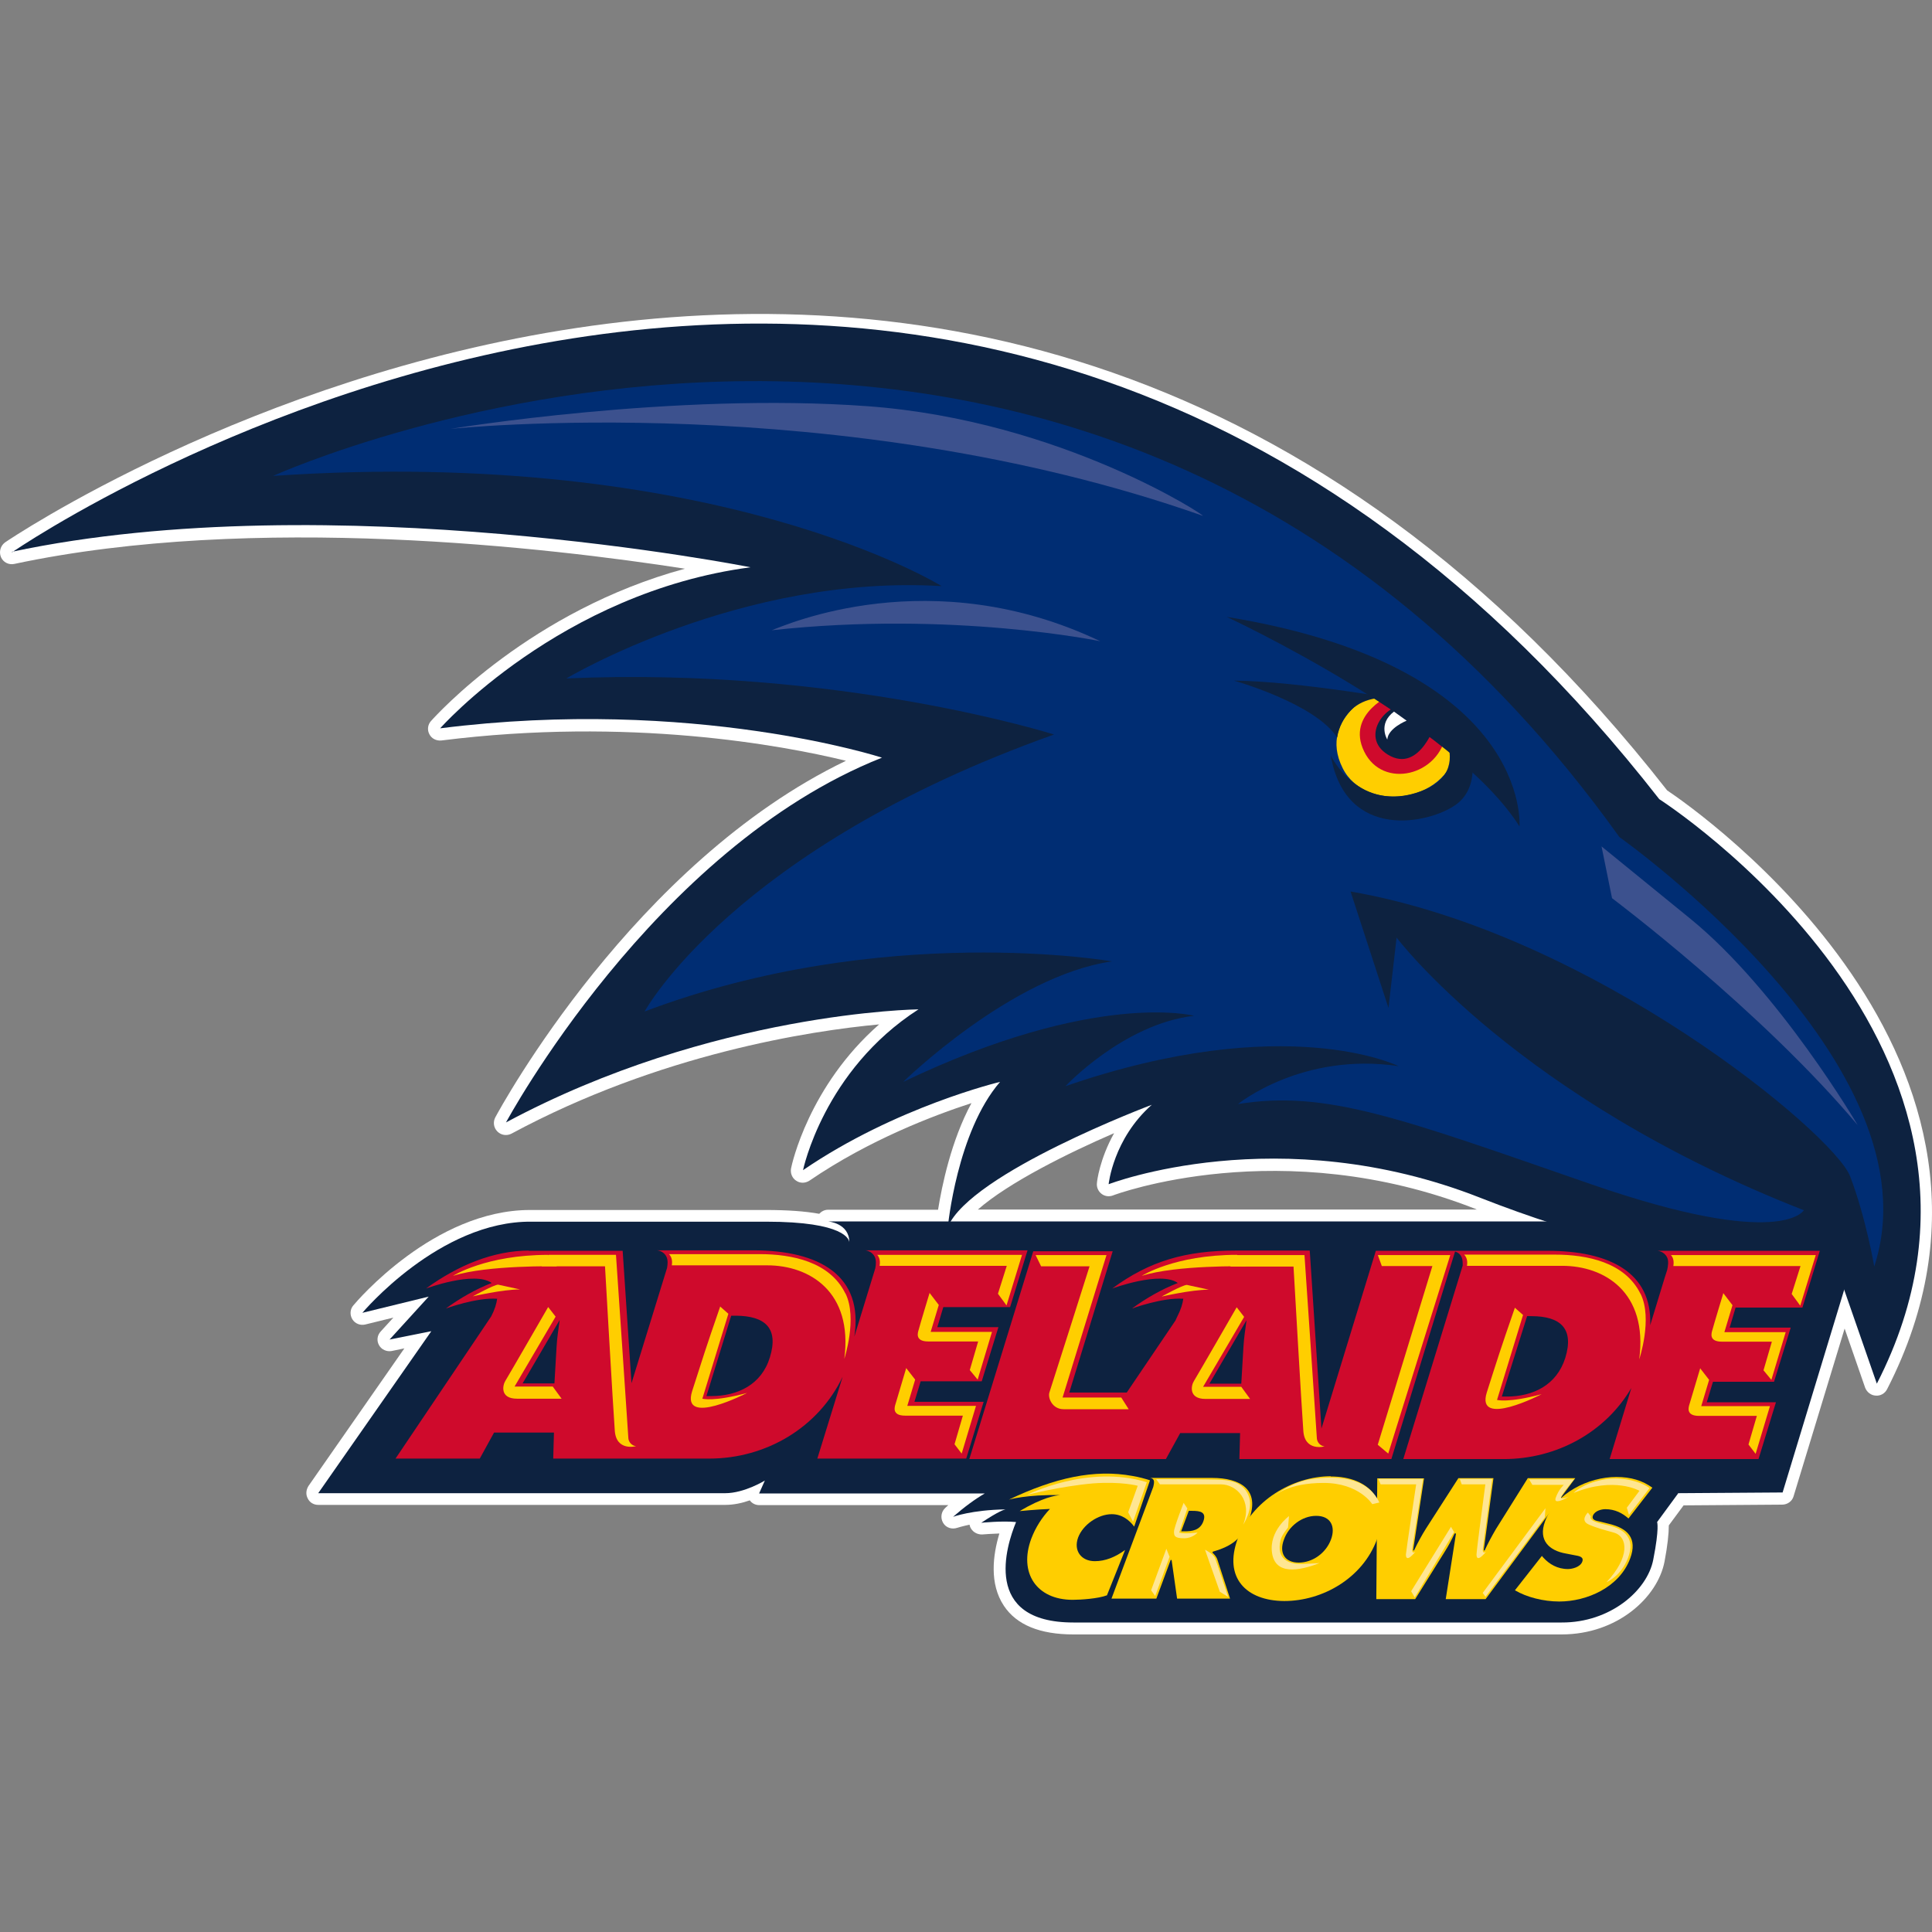 <svg width="80" height="80" viewBox="0 0 80 80" fill="none" xmlns="http://www.w3.org/2000/svg">
<rect x="0" y="0" width="80" height="80" fill="#808080" stroke="none"/>
<g clip-path="url(#clip0_413_1287)">
<path fill-rule="evenodd" clip-rule="evenodd" d="M64.666 67.678C66.968 67.678 68.637 66.147 68.924 64.665C69.052 63.993 69.102 63.489 69.102 63.163L69.714 62.334L73.794 62.304C74.011 62.304 74.209 62.166 74.268 61.958L76.382 55.013L77.232 57.463C77.301 57.641 77.469 57.779 77.667 57.789C77.864 57.809 78.052 57.7 78.141 57.523C85.135 43.89 70.228 33.527 69.032 32.727C39.998 -4.369 0.602 22.186 0.206 22.462C0.019 22.601 -0.05 22.848 0.038 23.065C0.127 23.282 0.364 23.401 0.592 23.351C10.52 21.237 22.77 22.68 28.361 23.549C21.985 25.278 18.081 29.597 17.854 29.848L17.85 29.852C17.712 30 17.682 30.227 17.781 30.405C17.87 30.583 18.067 30.682 18.275 30.662C26.059 29.684 32.392 30.859 35.029 31.502C26.257 35.72 20.745 45.826 20.508 46.27C20.409 46.458 20.438 46.695 20.596 46.853C20.754 47.011 20.991 47.041 21.179 46.942C27.324 43.633 33.548 42.684 36.403 42.418C33.488 44.976 32.787 48.217 32.757 48.375C32.718 48.572 32.797 48.78 32.965 48.888C33.133 49.007 33.35 48.997 33.518 48.888C35.988 47.199 38.675 46.181 40.226 45.678C39.386 47.229 39.001 49.106 38.843 50.093H34.288C34.14 50.093 34.012 50.163 33.923 50.261C33.33 50.153 32.599 50.103 31.71 50.103H21.95C17.979 50.103 14.768 53.887 14.63 54.055C14.491 54.213 14.481 54.45 14.59 54.628C14.699 54.806 14.916 54.895 15.123 54.845L16.289 54.559L15.766 55.132C15.617 55.29 15.588 55.517 15.697 55.705C15.795 55.883 16.013 55.981 16.22 55.942L16.744 55.833L12.772 61.533C12.674 61.691 12.654 61.879 12.743 62.047C12.822 62.215 12.99 62.314 13.177 62.314H30.041C30.386 62.314 30.742 62.235 31.048 62.126C31.137 62.254 31.285 62.324 31.443 62.324H39.267C39.248 62.343 39.228 62.361 39.208 62.378C39.188 62.395 39.169 62.413 39.149 62.432C38.971 62.59 38.932 62.847 39.05 63.055C39.169 63.262 39.416 63.341 39.643 63.262C39.643 63.262 39.821 63.203 40.147 63.134C40.147 63.148 40.152 63.161 40.157 63.173C40.161 63.185 40.166 63.198 40.166 63.213C40.245 63.42 40.453 63.549 40.68 63.539C40.68 63.539 40.692 63.538 40.711 63.536C40.801 63.529 41.078 63.507 41.382 63.499C41.115 64.388 40.957 65.574 41.569 66.493C42.093 67.283 43.061 67.678 44.444 67.678H64.666ZM61.179 50.084H40.492C41.777 48.958 44.256 47.733 46.133 46.922C45.531 47.999 45.422 48.928 45.422 48.987C45.402 49.155 45.471 49.323 45.61 49.432C45.748 49.54 45.926 49.56 46.084 49.501C46.153 49.471 53.048 46.893 61.11 50.064C61.129 50.084 61.179 50.084 61.179 50.084Z" fill="white"/>
<path d="M69.487 61.84L68.618 63.025C68.618 63.025 68.716 63.272 68.459 64.576C68.213 65.87 66.662 67.194 64.666 67.184C61.574 67.184 48.84 67.184 44.444 67.184C40.65 67.184 41.668 64.003 42.073 63.025C41.51 62.966 40.631 63.055 40.631 63.055C41.391 62.551 41.589 62.511 41.638 62.501C40.236 62.521 39.465 62.808 39.465 62.808C39.939 62.393 40.374 62.077 40.779 61.84H31.433L31.671 61.306C31.671 61.306 30.821 61.83 30.031 61.83H13.177L17.86 55.122L16.131 55.468L17.751 53.69L15.005 54.361C15.005 54.361 18.196 50.548 22.009 50.587C22.858 50.587 29.211 50.587 31.72 50.587C35.01 50.587 35.158 51.338 35.168 51.437C35.168 50.647 34.298 50.578 34.298 50.578H48.988H65.496L76.827 51.882L73.814 61.8L69.477 61.83L69.487 61.84Z" fill="#0D2240"/>
<path d="M0.503 22.867C0.503 22.867 39.623 -4.151 68.707 33.092C68.707 33.092 84.839 43.405 77.716 57.295L76.215 52.978C76.215 52.978 69.645 52.879 61.298 49.599C52.95 46.31 45.906 49.036 45.906 49.036C45.906 49.036 46.094 47.159 47.694 45.747C47.694 45.747 40.196 48.562 39.248 50.805C39.248 50.805 39.623 46.863 41.411 44.798C41.411 44.798 37.094 45.826 33.252 48.454C33.252 48.454 34.101 44.324 38.033 41.795C38.033 41.795 29.498 41.894 20.952 46.478C20.952 46.478 27.048 35.127 36.521 31.373C36.521 31.373 28.727 28.834 18.226 30.158C18.226 30.158 23.205 24.527 31.078 23.49C31.078 23.49 13.721 20.032 0.493 22.848L0.503 22.867Z" fill="#0D2240"/>
<path d="M31.878 56.209C32.254 54.993 31.681 54.49 30.476 54.48H30.278L29.251 57.809H29.448C30.545 57.809 31.533 57.335 31.878 56.209ZM21.644 57.285H22.958L23.047 55.764C23.066 55.398 23.126 55.023 23.175 54.658L21.644 57.276V57.285ZM21.881 51.793H25.783L26.149 57.276L27.621 52.504C27.65 52.346 27.66 52.178 27.601 52.05C27.482 51.783 27.196 51.773 27.196 51.773H28.747H31.187C33.923 51.773 35.771 52.81 35.376 55.349L36.245 52.514C36.275 52.356 36.284 52.178 36.225 52.05C36.097 51.783 35.82 51.773 35.82 51.773H37.381H42.548L41.826 54.124H39.06L38.813 54.954H41.342L40.651 57.197H38.122L37.865 58.046H40.73L40.009 60.397H33.844L34.891 57.009C33.894 59.103 31.73 60.397 29.369 60.397H22.908L22.938 59.32H20.458L19.866 60.397H16.378L20.32 54.539L20.34 54.509C20.488 54.223 20.557 53.986 20.587 53.778C19.718 53.719 18.463 54.183 18.463 54.183C19.056 53.749 19.698 53.383 20.36 53.126C19.648 52.613 17.643 53.354 17.643 53.354C18.957 52.395 20.439 51.783 21.911 51.783L21.881 51.793ZM48.682 54.658L48.752 54.509C48.9 54.223 48.969 53.986 48.998 53.778C48.129 53.719 46.874 54.183 46.874 54.183C47.467 53.749 48.109 53.383 48.771 53.126C48.06 52.613 46.055 53.354 46.055 53.354C47.596 52.218 49.087 51.783 51.172 51.783H54.234L54.718 59.153L56.971 51.793H64.084C66.642 51.793 68.42 52.692 68.331 54.875L68.934 52.899L69.033 52.593C69.072 52.425 69.102 52.208 69.033 52.069C68.904 51.803 68.628 51.793 68.628 51.793H70.179H75.355L74.634 54.144H71.868L71.621 54.974H74.15L73.459 57.216H70.93L70.673 58.066H73.538L72.816 60.417H66.652L67.551 57.473C66.474 59.31 64.459 60.417 62.266 60.417H58.107L60.567 52.405C60.567 52.287 60.567 52.168 60.527 52.069C60.458 51.911 60.349 51.852 60.251 51.822L57.613 60.417H51.32L51.35 59.34H48.87L48.277 60.417H40.137L42.785 51.812H46.074L44.276 57.661H46.657L48.682 54.667V54.658ZM64.815 56.228C65.19 55.013 64.617 54.499 63.412 54.499H63.234L62.187 57.829H62.384C63.481 57.829 64.459 57.355 64.815 56.228ZM50.085 57.295H51.399L51.488 55.774C51.508 55.408 51.567 55.033 51.616 54.667L50.085 57.285V57.295Z" fill="#CF0A2C"/>
<path d="M11.31 19.706C11.31 19.706 45.294 4.255 67.057 34.663C67.057 34.663 80.354 44.047 77.608 52.444C77.608 52.444 77.272 50.449 76.61 48.71C75.948 46.962 65.98 38.654 55.924 36.915L57.494 41.736L57.83 38.822C57.83 38.822 62.819 45.47 74.693 50.113C74.693 50.113 73.785 51.773 65.882 49.036C57.988 46.3 54.916 45.124 51.261 45.717C51.261 45.717 53.918 43.553 57.909 44.146C57.909 44.146 53.256 41.825 44.118 44.976C44.118 44.976 46.529 42.398 49.443 42.062C49.443 42.062 45.373 40.985 37.401 44.798C37.401 44.798 41.886 40.402 46.045 39.809C46.045 39.809 36.571 38.15 26.692 41.884C26.692 41.884 30.347 35.147 43.644 30.415C43.644 30.415 34.753 27.589 23.452 28.093C23.452 28.093 30.683 23.766 38.991 24.27C38.991 24.27 29.675 18.461 11.31 19.706Z" fill="#002D73"/>
<path d="M49.798 21.356C50.055 21.445 43.98 17.414 35.938 16.821C27.897 16.229 18.65 17.76 18.65 17.76C18.65 17.76 34.743 16.051 49.798 21.356Z" fill="#002D73"/>
<path d="M76.926 46.596C76.926 46.596 73.666 41.035 69.991 38.041L66.316 35.048L66.751 37.192C66.751 37.192 72.915 41.815 76.936 46.606L76.926 46.596ZM49.798 21.356C50.055 21.445 43.98 17.414 35.938 16.821C27.897 16.229 18.65 17.76 18.65 17.76C18.65 17.76 34.743 16.051 49.798 21.356ZM31.957 26.098C32.53 25.88 38.556 23.213 45.56 26.552C45.56 26.552 39.416 25.278 31.957 26.098Z" fill="#3C518E"/>
<path d="M57.346 28.449C57.267 28.478 54.501 29.614 55.597 31.808C56.555 33.734 60.171 33.24 60.339 30.741" fill="#FFCE00"/>
<path d="M58.245 29.012C58.245 29.012 53.809 28.212 51.093 28.182C51.093 28.182 54.471 29.131 55.37 30.543C55.37 30.543 55.597 28.38 58.255 29.002L58.245 29.012ZM60.853 30.889C60.853 30.889 61.387 32.509 60.3 33.309C59.203 34.109 55.726 34.86 55.104 31.284C55.104 31.284 56.269 33.724 58.858 32.756C61.456 31.788 58.937 29.081 58.937 29.081L60.853 30.899V30.889Z" fill="#0D2240"/>
<path d="M59.233 29.753L57.949 28.212L56.902 29.713C56.902 29.713 56.378 30.385 56.822 30.978C57.277 31.57 57.712 31.946 58.7 31.501C59.678 31.047 59.233 29.743 59.233 29.743V29.753Z" fill="#0D2240"/>
<path d="M57.731 28.706C57.672 28.725 55.716 29.535 56.486 31.116C57.257 32.707 59.628 32.124 59.885 30.346C60.141 28.567 59.489 29.842 59.489 29.842C59.489 29.842 58.808 32.074 57.464 31.245C56.259 30.504 57.434 28.962 58.422 29.219C59.42 29.486 57.731 28.696 57.731 28.696V28.706Z" fill="#CF0A2C"/>
<path d="M62.918 34.218C62.918 34.218 63.451 27.609 50.796 25.544C50.796 25.544 60.181 29.901 62.918 34.218Z" fill="#0D2240"/>
<path d="M51.715 62.936C52.189 61.682 51.369 61.197 50.183 61.197H47.615C47.615 61.197 47.733 61.197 47.773 61.296C47.803 61.375 47.773 61.484 47.753 61.573L46.024 66.196H47.882L48.474 64.596H48.514L48.741 66.196H50.934L50.411 64.586C50.361 64.438 50.272 64.359 50.203 64.29L50.223 64.25C51.013 64.023 51.438 63.707 51.724 62.946L51.715 62.936ZM49.828 62.995C49.69 63.371 49.354 63.41 49.047 63.41H48.909L49.225 62.561H49.373C49.699 62.561 49.966 62.61 49.828 62.995Z" fill="#FFCE00"/>
<path d="M55.104 61.128C53.523 61.128 51.834 62.146 51.251 63.716C50.658 65.317 51.587 66.285 53.177 66.295C54.768 66.295 56.428 65.347 57.02 63.736C57.613 62.166 56.694 61.138 55.104 61.138V61.128ZM54.501 62.768C55.104 62.768 55.311 63.213 55.114 63.746C54.906 64.309 54.353 64.704 53.78 64.704C53.207 64.704 52.95 64.309 53.167 63.746C53.355 63.213 53.898 62.768 54.501 62.768Z" fill="#FFCE00"/>
<path d="M57.03 61.207L56.99 66.216H58.6L59.825 64.25C59.983 64.003 60.112 63.756 60.23 63.499H60.29L59.865 66.216H61.515L65.229 61.207H63.263L61.94 63.321C61.772 63.608 61.614 63.904 61.475 64.201H61.436L61.841 61.207H60.389L59.055 63.282C58.867 63.578 58.699 63.894 58.551 64.201H58.512L58.966 61.217H57.02L57.03 61.207Z" fill="#FFCE00"/>
<path d="M62.73 65.85C63.214 66.137 63.915 66.315 64.567 66.315C65.703 66.315 67.056 65.732 67.501 64.536C67.817 63.687 67.382 63.282 66.642 63.104L66.246 63.005C66.108 62.975 65.891 62.946 65.96 62.758C66.039 62.561 66.306 62.492 66.474 62.492C66.879 62.492 67.185 62.659 67.432 62.877L68.42 61.602C68.015 61.306 67.531 61.158 66.928 61.158C65.792 61.158 64.409 61.81 63.974 63.005C63.688 63.786 64.152 64.21 64.844 64.329L65.199 64.398C65.367 64.428 65.604 64.457 65.515 64.675C65.427 64.892 65.1 64.971 64.923 64.971C64.488 64.971 64.152 64.764 63.915 64.507L63.846 64.428L62.73 65.85ZM51.201 54.144C51.201 54.144 49.601 56.92 49.443 57.177C49.324 57.354 49.196 57.927 49.917 57.927H51.764L51.398 57.424H49.818L51.517 54.529L51.211 54.134L51.201 54.144ZM62.72 54.144L63.066 54.45L61.989 57.967C61.989 57.967 62.433 58.105 63.836 57.73C63.836 57.73 61.1 59.152 61.564 57.661C62.018 56.238 62.107 55.942 62.73 54.144H62.72ZM71.364 53.531C71.364 53.531 70.959 54.865 70.909 55.062C70.87 55.191 70.741 55.556 71.305 55.556H73.369L73.023 56.742L73.349 57.137L73.942 55.161H71.403L71.739 54.045L71.354 53.541L71.364 53.531ZM70.406 56.643C70.406 56.643 70.02 57.947 69.961 58.135C69.921 58.263 69.793 58.629 70.356 58.629H72.747L72.401 59.814L72.697 60.2L73.29 58.224H70.445L70.771 57.137L70.396 56.653L70.406 56.643ZM51.221 51.971H54.016C54.016 51.971 54.53 59.528 54.53 59.577C54.55 59.735 54.678 59.874 54.846 59.893C54.846 59.893 54.016 60.12 53.967 59.231C53.898 58.333 53.562 52.445 53.562 52.445H50.944L51.231 51.971H51.221ZM42.883 51.971L43.11 52.435H45.116C45.116 52.435 43.535 57.424 43.456 57.651C43.377 57.868 43.565 58.352 44.039 58.352H46.736L46.429 57.868H43.999L45.817 51.971H42.873H42.883Z" fill="#FFCE00"/>
<path d="M47.872 61.247L48.03 61.464H50.549C51.211 61.464 51.873 62.146 51.477 63.133C51.477 63.133 51.932 62.462 51.695 61.918C51.477 61.395 50.974 61.296 50.559 61.276C50.055 61.247 47.872 61.247 47.872 61.247ZM44.552 63.064C44.552 63.064 44.009 63.835 44.207 64.418C44.404 65.001 45.343 65.149 46.005 64.843L45.491 66.048L45.767 65.979L46.38 64.408C46.38 64.408 45.847 64.813 45.224 64.744C44.612 64.675 44.177 64.181 44.612 63.469L44.542 63.074L44.552 63.064ZM43.515 62.136C43.416 62.136 42.834 62.402 42.834 62.402C42.834 62.402 43.624 62.274 44.049 62.274" fill="#FFE692"/>
<path d="M49.146 53.205C48.968 53.205 48.099 53.689 48.099 53.689C48.099 53.689 49.314 53.403 50.055 53.403" fill="#FFCE00"/>
<path d="M48.435 64.477L48.297 64.131L47.665 65.85L47.833 66.087L48.425 64.477H48.435Z" fill="#FFE692"/>
<path d="M49.897 64.171L50.51 65.91L50.855 66.127C50.855 66.127 50.351 64.606 50.312 64.517C50.223 64.329 49.897 64.171 49.897 64.171Z" fill="#FFE592"/>
<path d="M49.018 62.215C49.018 62.215 48.613 63.242 48.613 63.42C48.613 63.598 48.633 63.697 49.038 63.697C49.383 63.697 49.591 63.46 49.591 63.46C49.591 63.46 49.028 63.529 48.83 63.46L49.166 62.462L49.008 62.225L49.018 62.215ZM53.374 62.778C53.374 62.778 52.535 63.39 52.673 64.309C52.811 65.218 53.77 65.06 54.639 64.724C54.639 64.724 53.938 64.773 53.71 64.754C53.483 64.734 52.811 64.635 53.029 63.756C53.078 63.558 53.335 63.252 53.335 63.252L53.374 62.778ZM52.792 61.919C52.792 61.919 53.473 61.355 54.352 61.237C55.232 61.118 56.575 61.099 57.118 62.215L56.822 62.284C56.822 62.284 56.279 61.405 54.807 61.405C53.335 61.405 52.792 61.928 52.792 61.928V61.919ZM57.079 61.247L57.168 61.464H58.64C58.64 61.464 58.225 64.21 58.215 64.368C58.215 64.764 58.61 64.25 58.61 64.25C58.61 64.25 58.432 64.398 58.482 64.082C58.502 63.953 58.926 61.237 58.926 61.237H57.079V61.247ZM60.448 61.247L60.527 61.464H61.505C61.505 61.464 61.139 64.21 61.139 64.368C61.139 64.764 61.534 64.25 61.534 64.25C61.534 64.25 61.356 64.398 61.406 64.082C61.426 63.953 61.791 61.237 61.791 61.237H60.448V61.247ZM58.581 66.147L58.432 65.89L60.082 63.222L60.211 63.44L58.581 66.147ZM61.515 66.127L61.396 65.959L63.994 62.452L63.965 62.837L61.505 66.127H61.515ZM63.322 61.257H65.18C65.18 61.257 64.528 62.027 64.656 62.037C64.794 62.057 64.972 61.968 64.972 61.968C64.972 61.968 64.3 62.373 64.419 62.017C64.547 61.662 64.755 61.484 64.755 61.484H63.451L63.322 61.267V61.257ZM65.17 61.81C65.17 61.81 65.516 61.434 66.395 61.267C67.175 61.108 68.025 61.385 68.301 61.622L67.452 62.728L67.363 62.432L67.886 61.731C67.886 61.731 66.849 61.128 65.16 61.82L65.17 61.81ZM65.753 62.63C65.753 62.63 65.407 62.956 65.782 63.124C66.138 63.282 66.434 63.351 66.82 63.46C67.422 63.627 67.491 64.487 66.523 65.514C66.523 65.514 67.225 65.228 67.472 64.329C67.669 63.598 67.136 63.292 66.652 63.173C66.335 63.094 65.772 63.005 65.871 62.788L65.743 62.62L65.753 62.63Z" fill="#FFE692"/>
<path d="M57.06 51.97H60.053L57.484 60.19L57.05 59.824L59.312 52.425H57.218L57.05 51.96L57.06 51.97Z" fill="#FFCE00"/>
<path d="M58.245 29.842C58.245 29.842 57.475 30.148 57.445 30.622C57.445 30.622 57.04 29.98 57.722 29.466L58.245 29.842Z" fill="white"/>
<path d="M47.279 52.83C47.279 52.83 48.632 51.96 51.221 51.96L51.576 52.435C51.576 52.435 48.702 52.375 47.279 52.83ZM22.691 54.134C22.691 54.134 21.09 56.91 20.932 57.167C20.814 57.344 20.685 57.917 21.406 57.917H23.254L22.888 57.414H21.307L23.007 54.519L22.7 54.124L22.691 54.134ZM22.71 51.96H25.506C25.506 51.96 26.02 59.518 26.02 59.567C26.039 59.725 26.168 59.864 26.336 59.883C26.336 59.883 25.506 60.111 25.456 59.221C25.387 58.322 25.052 52.435 25.052 52.435H22.434L22.72 51.96H22.71ZM20.626 53.195C20.458 53.195 19.579 53.679 19.579 53.679C19.579 53.679 20.794 53.393 21.535 53.393" fill="#FFCE00"/>
<path d="M18.759 52.83C18.759 52.83 20.113 51.961 22.701 51.961L23.057 52.435C23.057 52.435 20.182 52.376 18.759 52.83ZM69.181 51.961C69.26 52.04 69.329 52.178 69.29 52.425H74.555L74.19 53.581L74.545 54.065L75.187 51.97H69.181V51.961ZM38.497 53.521C38.497 53.521 38.092 54.855 38.043 55.053C38.003 55.181 37.875 55.547 38.438 55.547H40.503L40.157 56.732L40.483 57.127L41.076 55.151H38.537L38.873 54.035L38.487 53.531L38.497 53.521ZM37.529 56.633C37.529 56.633 37.144 57.937 37.085 58.125C37.045 58.253 36.917 58.619 37.48 58.619H39.87L39.525 59.804L39.821 60.19L40.414 58.214H37.569L37.895 57.127L37.519 56.643L37.529 56.633ZM36.314 51.951C36.393 52.03 36.462 52.168 36.423 52.415H41.688L41.323 53.571L41.678 54.055L42.32 51.961H36.314V51.951ZM67.927 53.571C67.284 52.267 65.724 51.951 64.38 51.951H60.626C60.705 52.03 60.784 52.168 60.745 52.415H64.686C66.435 52.415 68.243 53.502 67.877 56.288C67.877 56.288 68.44 54.608 67.936 53.581L67.927 53.571ZM29.814 54.094L30.16 54.401L29.083 57.917C29.083 57.917 29.527 58.056 30.93 57.68C30.93 57.68 28.194 59.103 28.658 57.611C29.112 56.199 29.201 55.892 29.824 54.094H29.814ZM35 53.551C34.358 52.247 32.797 51.931 31.454 51.931H27.7C27.779 52.01 27.858 52.148 27.818 52.395H31.77C33.518 52.395 35.326 53.482 34.961 56.268C34.961 56.268 35.514 54.578 35.01 53.561L35 53.551ZM47.615 61.306L46.964 63.213C46.766 62.946 46.46 62.699 46.035 62.699C45.472 62.699 44.84 63.134 44.642 63.667C44.444 64.21 44.77 64.645 45.334 64.645C45.768 64.645 46.183 64.477 46.588 64.181L45.837 66.058C45.482 66.196 44.751 66.245 44.415 66.245C42.923 66.245 42.172 65.129 42.706 63.706C42.874 63.262 43.14 62.837 43.476 62.482C42.933 62.501 42.222 62.571 42.222 62.571C43.17 62.007 43.713 61.919 43.911 61.909C42.518 61.879 41.777 62.096 41.777 62.096C43.664 61.197 45.304 60.822 46.904 61.118C47.151 61.158 47.408 61.227 47.615 61.296V61.306Z" fill="#FFCE00"/>
<path d="M46.914 63.005L46.716 62.62L47.111 61.523C47.111 61.523 46.429 61.336 45.254 61.425C43.91 61.543 42.527 61.899 42.527 61.899C42.527 61.899 45.037 60.624 47.486 61.375L46.923 62.995L46.914 63.005Z" fill="#FFE692"/>
</g>
<defs>
<clipPath id="clip0_413_1287">
<rect width="80" height="80" fill="white"/>
</clipPath>
</defs>
</svg>
